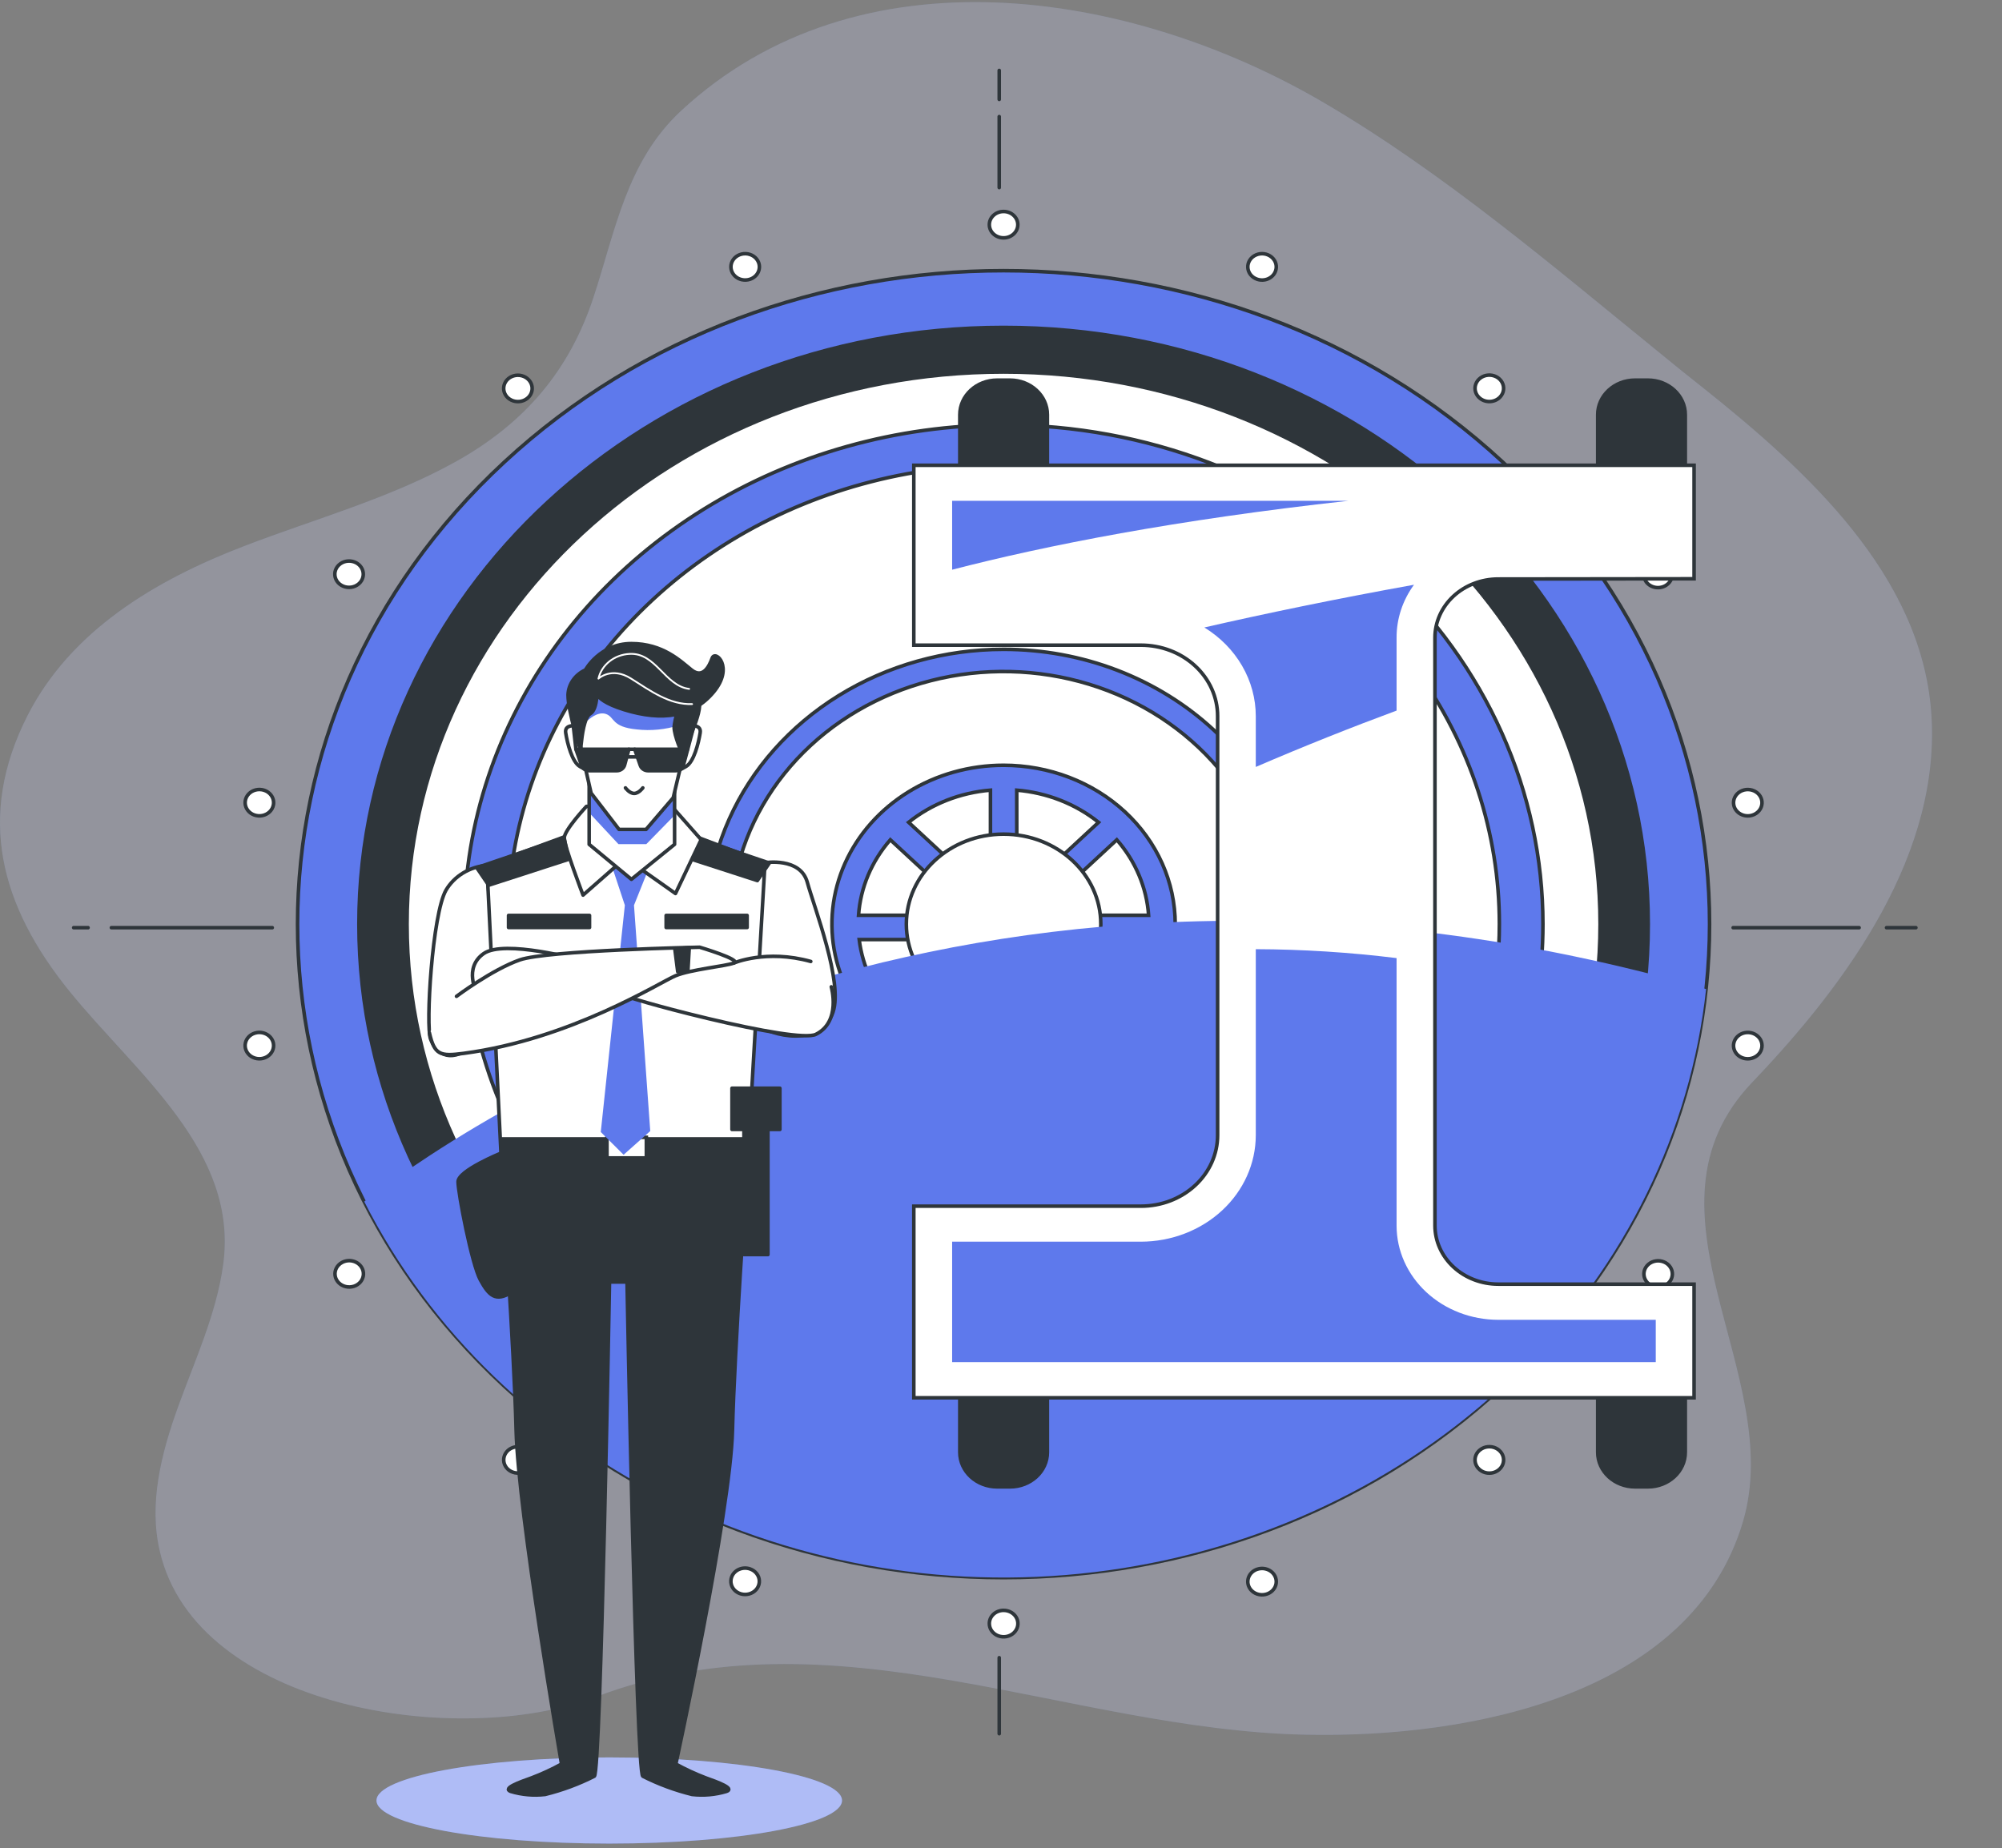 <svg width="561" height="518" viewBox="0 0 561 518" fill="none" xmlns="http://www.w3.org/2000/svg">
<rect x="0" y="0" width="561" height="518" fill="#808080" stroke="none"/>
<g opacity="0.24">
<path d="M465.619 99.346C435.289 74.727 404.79 48.614 370.98 28.788C316.63 -3.087 240.424 -15.004 190.798 31.106C175.52 45.314 172.408 64.918 166.325 83.291C159.676 103.563 147.284 118.544 127.479 129.518C109.089 139.707 88.322 145.416 68.532 152.999C43.167 162.715 19.755 176.911 7.702 200.574C-6.599 228.769 -0.007 253.69 19.416 277.733C38.287 301.017 67.089 322.742 62.505 354.709C60.581 368.367 54.626 381.201 49.915 394.257C45.204 407.313 41.625 421.312 44.794 434.774C54.965 478.775 128.47 490.195 166.877 475.593C233.365 450.319 298.862 484.76 365.859 486.161C412.952 487.157 474.064 474.716 488.38 426.551C500.702 385.129 456.509 339.4 491.068 303.256C518.045 275.049 544.145 238.879 541.146 199.448C538.218 161.17 506.672 132.124 477.007 108.513C473.215 105.536 469.42 102.48 465.619 99.346Z" fill="#5E79EC"/>
<path opacity="0.7" d="M465.619 99.346C435.289 74.727 404.79 48.614 370.98 28.788C316.63 -3.087 240.424 -15.004 190.798 31.106C175.52 45.314 172.408 64.918 166.325 83.291C159.676 103.563 147.284 118.544 127.479 129.518C109.089 139.707 88.322 145.416 68.532 152.999C43.167 162.715 19.755 176.911 7.702 200.574C-6.599 228.769 -0.007 253.69 19.416 277.733C38.287 301.017 67.089 322.742 62.505 354.709C60.581 368.367 54.626 381.201 49.915 394.257C45.204 407.313 41.625 421.312 44.794 434.774C54.965 478.775 128.47 490.195 166.877 475.593C233.365 450.319 298.862 484.76 365.859 486.161C412.952 487.157 474.064 474.716 488.38 426.551C500.702 385.129 456.509 339.4 491.068 303.256C518.045 275.049 544.145 238.879 541.146 199.448C538.218 161.17 506.672 132.124 477.007 108.513C473.215 105.536 469.42 102.48 465.619 99.346Z" fill="white"/>
</g>
<path d="M170.725 516.674C206.75 516.674 235.953 511.268 235.953 504.6C235.953 497.932 206.75 492.526 170.725 492.526C134.7 492.526 105.496 497.932 105.496 504.6C105.496 511.268 134.7 516.674 170.725 516.674Z" fill="#5E79EC"/>
<path opacity="0.5" d="M170.725 516.674C206.75 516.674 235.953 511.268 235.953 504.6C235.953 497.932 206.75 492.526 170.725 492.526C134.7 492.526 105.496 497.932 105.496 504.6C105.496 511.268 134.7 516.674 170.725 516.674Z" fill="white"/>
<path d="M421.108 388.5C498.368 316.979 498.368 201.021 421.108 129.5C343.848 57.979 218.585 57.979 141.325 129.5C64.065 201.021 64.065 316.979 141.325 388.5C218.585 460.021 343.848 460.021 421.108 388.5Z" fill="#5E79EC" stroke="#2E353A" stroke-miterlimit="10" stroke-linecap="round"/>
<path d="M281.221 426.223C380.99 426.223 461.869 351.352 461.869 258.994C461.869 166.635 380.99 91.764 281.221 91.764C181.451 91.764 100.572 166.635 100.572 258.994C100.572 351.352 181.451 426.223 281.221 426.223Z" fill="#2E353A" stroke="#2E353A" stroke-miterlimit="10" stroke-linecap="round"/>
<path d="M281.22 413.73C373.536 413.73 448.373 344.452 448.373 258.994C448.373 173.535 373.536 104.257 281.22 104.257C188.904 104.257 114.067 173.535 114.067 258.994C114.067 344.452 188.904 413.73 281.22 413.73Z" fill="white" stroke="#2E353A" stroke-miterlimit="10" stroke-linecap="round"/>
<path d="M281.221 119.094C251.328 119.094 222.106 127.301 197.251 142.675C172.396 158.049 153.025 179.901 141.586 205.468C130.147 231.034 127.154 259.167 132.987 286.307C138.82 313.448 153.216 338.378 174.355 357.945C195.493 377.511 222.425 390.835 251.744 396.232C281.063 401.63 311.453 398.857 339.07 388.265C366.687 377.674 390.29 359.739 406.896 336.728C423.502 313.718 432.364 286.666 432.361 258.994C432.361 240.621 428.451 222.428 420.856 205.454C413.26 188.479 402.127 173.056 388.092 160.065C374.057 147.074 357.396 136.77 339.059 129.74C320.722 122.71 301.069 119.093 281.221 119.094ZM281.221 387.552C253.743 387.552 226.883 380.009 204.035 365.877C181.188 351.746 163.381 331.659 152.866 308.159C142.351 284.658 139.599 258.799 144.96 233.851C150.321 208.903 163.552 185.986 182.982 168C202.412 150.013 227.167 137.764 254.117 132.802C281.067 127.839 309.002 130.386 334.388 140.12C359.774 149.855 381.472 166.339 396.738 187.489C412.004 208.639 420.152 233.505 420.152 258.941C420.16 275.835 416.572 292.565 409.593 308.175C402.615 323.785 392.382 337.969 379.481 349.917C366.579 361.865 351.261 371.343 334.401 377.81C317.542 384.276 299.471 387.605 281.221 387.605V387.552Z" fill="#5E79EC" stroke="#2E353A" stroke-miterlimit="10" stroke-linecap="round"/>
<path d="M281.22 181.979C264.763 181.979 248.675 186.497 234.991 194.961C221.307 203.426 210.642 215.457 204.344 229.532C198.047 243.608 196.4 259.096 199.612 274.039C202.823 288.981 210.75 302.706 222.388 313.478C234.026 324.25 248.854 331.585 264.996 334.556C281.138 337.526 297.869 335.999 313.073 330.167C328.277 324.335 341.271 314.46 350.413 301.791C359.554 289.122 364.432 274.229 364.429 258.993C364.429 248.879 362.277 238.863 358.095 229.518C353.913 220.173 347.784 211.683 340.057 204.531C332.33 197.38 323.157 191.707 313.062 187.837C302.967 183.968 292.147 181.977 281.22 181.979V181.979ZM281.22 329.788C266.095 329.788 251.309 325.636 238.733 317.857C226.157 310.078 216.355 299.021 210.567 286.085C204.779 273.149 203.264 258.915 206.215 245.182C209.166 231.449 216.449 218.835 227.144 208.934C237.84 199.034 251.466 192.291 266.301 189.559C281.136 186.828 296.512 188.23 310.486 193.588C324.46 198.946 336.404 208.02 344.807 219.662C353.21 231.304 357.695 244.992 357.695 258.993C357.695 277.769 349.638 295.776 335.296 309.053C320.955 322.329 301.503 329.788 281.22 329.788Z" fill="#5E79EC" stroke="#2E353A" stroke-miterlimit="10" stroke-linecap="round"/>
<path d="M281.221 214.469C271.708 214.469 262.409 217.08 254.499 221.973C246.589 226.865 240.425 233.819 236.784 241.955C233.144 250.091 232.191 259.043 234.047 267.68C235.903 276.317 240.484 284.251 247.21 290.477C253.937 296.704 262.507 300.945 271.837 302.663C281.167 304.381 290.838 303.499 299.627 300.129C308.415 296.759 315.927 291.052 321.212 283.73C326.497 276.408 329.318 267.8 329.318 258.994C329.318 253.147 328.074 247.357 325.657 241.955C323.24 236.553 319.697 231.644 315.231 227.51C310.764 223.375 305.462 220.096 299.627 217.858C293.791 215.621 287.537 214.469 281.221 214.469V214.469ZM284.913 221.449C293.388 222.15 301.411 225.302 307.844 230.459L284.941 251.686L284.913 221.449ZM277.543 251.686L254.611 230.459C261.043 225.3 269.066 222.147 277.543 221.449V251.686ZM272.337 256.506H240.578C241.118 248.773 244.232 241.385 249.49 235.356L272.337 256.506ZM272.337 263.315L250.396 283.639C245.042 277.92 241.684 270.835 240.762 263.315H272.337ZM277.543 268.147V296.552C269.543 295.895 261.935 293.05 255.686 288.38L277.543 268.147ZM284.913 268.147L306.769 288.38C300.527 293.043 292.93 295.887 284.941 296.552L284.913 268.147ZM290.119 263.315H321.721C320.794 270.833 317.436 277.917 312.088 283.639L290.119 263.315ZM290.119 256.506L312.951 235.356C318.209 241.385 321.323 248.773 321.863 256.506H290.119Z" fill="#5E79EC" stroke="#2E353A" stroke-miterlimit="10" stroke-linecap="round"/>
<path d="M281.221 284.216C296.269 284.216 308.467 272.923 308.467 258.994C308.467 245.064 296.269 233.772 281.221 233.772C266.174 233.772 253.976 245.064 253.976 258.994C253.976 272.923 266.174 284.216 281.221 284.216Z" fill="white" stroke="#2E353A" stroke-miterlimit="10" stroke-linecap="round"/>
<g style="mix-blend-mode:multiply">
<path d="M478.082 277.196C277.204 219.38 139.404 308.311 102.072 336.755C120.466 373.047 151.214 402.751 189.599 421.31C227.984 439.869 271.887 446.258 314.572 439.496C357.256 432.735 396.367 413.198 425.902 383.88C455.438 354.563 473.768 317.085 478.082 277.196V277.196Z" fill="#5E79EC"/>
</g>
<path d="M461.785 106.536H458.177C452.396 106.536 447.709 110.874 447.709 116.226V135.477C447.709 140.829 452.396 145.167 458.177 145.167H461.785C467.566 145.167 472.253 140.829 472.253 135.477V116.226C472.253 110.874 467.566 106.536 461.785 106.536Z" fill="#2E353A" stroke="#2E353A" stroke-miterlimit="10" stroke-linecap="round"/>
<path d="M461.785 378.071H458.177C452.396 378.071 447.709 382.41 447.709 387.762V407.012C447.709 412.364 452.396 416.703 458.177 416.703H461.785C467.566 416.703 472.253 412.364 472.253 407.012V387.762C472.253 382.41 467.566 378.071 461.785 378.071Z" fill="#2E353A" stroke="#2E353A" stroke-miterlimit="10" stroke-linecap="round"/>
<path d="M283.032 106.536H279.424C273.643 106.536 268.956 110.874 268.956 116.226V135.477C268.956 140.829 273.643 145.167 279.424 145.167H283.032C288.813 145.167 293.5 140.829 293.5 135.477V116.226C293.5 110.874 288.813 106.536 283.032 106.536Z" fill="#2E353A" stroke="#2E353A" stroke-miterlimit="10" stroke-linecap="round"/>
<path d="M283.032 378.071H279.424C273.643 378.071 268.956 382.41 268.956 387.762V407.012C268.956 412.364 273.643 416.703 279.424 416.703H283.032C288.813 416.703 293.5 412.364 293.5 407.012V387.762C293.5 382.41 288.813 378.071 283.032 378.071Z" fill="#2E353A" stroke="#2E353A" stroke-miterlimit="10" stroke-linecap="round"/>
<path d="M281.221 66.66C283.424 66.66 285.21 65.006 285.21 62.967C285.21 60.927 283.424 59.274 281.221 59.274C279.017 59.274 277.231 60.927 277.231 62.967C277.231 65.006 279.017 66.66 281.221 66.66Z" fill="white" stroke="#2E353A" stroke-miterlimit="10" stroke-linecap="round"/>
<path d="M212.555 73.522C212.284 72.837 211.8 72.241 211.164 71.81C210.528 71.379 209.768 71.132 208.98 71.1C208.192 71.069 207.412 71.254 206.738 71.632C206.064 72.011 205.526 72.566 205.193 73.227C204.859 73.889 204.745 74.627 204.864 75.348C204.984 76.07 205.331 76.742 205.863 77.281C206.395 77.82 207.087 78.201 207.853 78.375C208.618 78.55 209.422 78.511 210.164 78.263C210.658 78.097 211.111 77.844 211.499 77.516C211.886 77.188 212.2 76.792 212.422 76.352C212.644 75.911 212.771 75.435 212.793 74.949C212.816 74.463 212.735 73.979 212.555 73.522V73.522Z" fill="white" stroke="#2E353A" stroke-miterlimit="10" stroke-linecap="round"/>
<path d="M148.16 106.457C147.649 105.903 146.973 105.502 146.216 105.304C145.459 105.105 144.655 105.118 143.906 105.341C143.157 105.564 142.496 105.987 142.007 106.557C141.517 107.127 141.22 107.818 141.153 108.544C141.086 109.269 141.253 109.997 141.632 110.635C142.011 111.274 142.585 111.794 143.283 112.131C143.98 112.468 144.77 112.606 145.552 112.528C146.335 112.451 147.075 112.161 147.679 111.695C148.087 111.384 148.424 111 148.669 110.566C148.915 110.132 149.064 109.658 149.109 109.17C149.154 108.682 149.093 108.191 148.93 107.725C148.767 107.259 148.506 106.828 148.16 106.457Z" fill="white" stroke="#2E353A" stroke-miterlimit="10" stroke-linecap="round"/>
<path d="M99.836 157.739C99.156 157.369 98.373 157.193 97.585 157.235C96.797 157.276 96.041 157.533 95.411 157.973C94.781 158.413 94.306 159.016 94.046 159.705C93.786 160.395 93.753 161.141 93.951 161.848C94.149 162.555 94.569 163.192 95.157 163.678C95.746 164.164 96.478 164.478 97.259 164.579C98.041 164.68 98.837 164.565 99.548 164.247C100.258 163.929 100.851 163.424 101.251 162.794C101.783 161.949 101.934 160.944 101.669 159.997C101.404 159.05 100.745 158.238 99.836 157.739Z" fill="white" stroke="#2E353A" stroke-miterlimit="10" stroke-linecap="round"/>
<path d="M73.369 221.318C72.592 221.192 71.793 221.282 71.071 221.576C70.349 221.871 69.738 222.357 69.315 222.973C68.892 223.589 68.675 224.307 68.692 225.037C68.71 225.767 68.961 226.476 69.413 227.074C69.865 227.672 70.499 228.132 71.234 228.397C71.969 228.662 72.772 228.719 73.542 228.561C74.312 228.403 75.015 228.038 75.561 227.511C76.106 226.984 76.471 226.319 76.609 225.6C76.7 225.122 76.689 224.632 76.576 224.158C76.462 223.684 76.249 223.235 75.948 222.837C75.647 222.439 75.265 222.1 74.822 221.84C74.38 221.579 73.886 221.402 73.369 221.318V221.318Z" fill="white" stroke="#2E353A" stroke-miterlimit="10" stroke-linecap="round"/>
<path d="M71.982 289.401C71.206 289.529 70.487 289.867 69.918 290.372C69.349 290.877 68.954 291.527 68.784 292.24C68.613 292.953 68.675 293.696 68.961 294.377C69.247 295.057 69.744 295.644 70.39 296.063C71.036 296.481 71.802 296.714 72.59 296.73C73.379 296.746 74.155 296.545 74.82 296.153C75.486 295.761 76.011 295.196 76.329 294.528C76.647 293.86 76.744 293.119 76.608 292.4C76.518 291.922 76.326 291.465 76.044 291.055C75.763 290.646 75.397 290.291 74.967 290.013C74.537 289.734 74.053 289.537 73.54 289.432C73.028 289.327 72.499 289.317 71.982 289.401V289.401Z" fill="white" stroke="#2E353A" stroke-miterlimit="10" stroke-linecap="round"/>
<path d="M95.834 353.818C95.154 354.188 94.608 354.737 94.264 355.395C93.921 356.053 93.796 356.79 93.906 357.513C94.015 358.237 94.354 358.914 94.879 359.459C95.404 360.004 96.092 360.393 96.856 360.576C97.62 360.759 98.425 360.728 99.17 360.488C99.915 360.247 100.567 359.808 101.042 359.224C101.517 358.641 101.794 357.941 101.839 357.211C101.884 356.482 101.695 355.757 101.294 355.128C101.03 354.708 100.679 354.342 100.26 354.049C99.842 353.756 99.366 353.543 98.858 353.421C98.351 353.299 97.822 353.272 97.303 353.34C96.784 353.408 96.285 353.57 95.834 353.818V353.818Z" fill="white" stroke="#2E353A" stroke-miterlimit="10" stroke-linecap="round"/>
<path d="M142.063 406.79C141.562 407.351 141.251 408.036 141.169 408.761C141.087 409.485 141.239 410.215 141.605 410.86C141.97 411.505 142.534 412.035 143.224 412.385C143.914 412.734 144.701 412.886 145.484 412.823C146.268 412.759 147.014 412.483 147.628 412.028C148.243 411.573 148.698 410.96 148.937 410.266C149.176 409.573 149.189 408.829 148.972 408.129C148.756 407.428 148.321 406.803 147.722 406.331C147.319 406.014 146.853 405.774 146.349 405.626C145.846 405.477 145.315 405.422 144.789 405.465C144.263 405.508 143.75 405.647 143.283 405.874C142.815 406.101 142.4 406.413 142.063 406.79V406.79Z" fill="white" stroke="#2E353A" stroke-miterlimit="10" stroke-linecap="round"/>
<path d="M205.042 441.912C204.774 442.598 204.732 443.343 204.921 444.051C205.109 444.76 205.521 445.401 206.103 445.893C206.685 446.386 207.411 446.707 208.191 446.818C208.97 446.928 209.767 446.822 210.481 446.513C211.196 446.205 211.795 445.707 212.204 445.083C212.613 444.459 212.814 443.737 212.779 443.008C212.745 442.278 212.479 441.575 212.013 440.986C211.547 440.397 210.904 439.949 210.163 439.699C209.67 439.53 209.146 439.453 208.621 439.474C208.096 439.494 207.58 439.61 207.104 439.816C206.628 440.022 206.2 440.313 205.846 440.673C205.492 441.032 205.219 441.454 205.042 441.912V441.912Z" fill="white" stroke="#2E353A" stroke-miterlimit="10" stroke-linecap="round"/>
<path d="M277.231 455.007C277.229 455.741 277.461 456.46 277.9 457.071C278.339 457.683 278.964 458.16 279.696 458.442C280.428 458.724 281.234 458.798 282.012 458.656C282.79 458.513 283.505 458.16 284.066 457.641C284.626 457.122 285.008 456.46 285.162 455.74C285.316 455.02 285.236 454.274 284.931 453.596C284.626 452.918 284.111 452.34 283.45 451.933C282.79 451.527 282.014 451.312 281.221 451.314C280.163 451.314 279.148 451.703 278.4 452.396C277.652 453.088 277.231 454.028 277.231 455.007V455.007Z" fill="white" stroke="#2E353A" stroke-miterlimit="10" stroke-linecap="round"/>
<path d="M349.902 444.531C350.172 445.216 350.656 445.812 351.292 446.243C351.929 446.674 352.688 446.921 353.476 446.953C354.264 446.984 355.044 446.799 355.718 446.42C356.392 446.042 356.93 445.487 357.263 444.825C357.597 444.164 357.711 443.426 357.592 442.705C357.473 441.983 357.125 441.311 356.593 440.772C356.061 440.233 355.369 439.852 354.603 439.678C353.838 439.503 353.034 439.542 352.292 439.79C351.798 439.955 351.345 440.209 350.957 440.537C350.57 440.865 350.256 441.26 350.034 441.701C349.812 442.141 349.686 442.618 349.663 443.104C349.64 443.589 349.721 444.074 349.902 444.531V444.531Z" fill="white" stroke="#2E353A" stroke-miterlimit="10" stroke-linecap="round"/>
<path d="M414.281 411.543C414.791 412.102 415.469 412.509 416.228 412.712C416.988 412.915 417.796 412.906 418.549 412.685C419.303 412.463 419.969 412.04 420.464 411.469C420.958 410.898 421.259 410.204 421.328 409.475C421.396 408.746 421.231 408.014 420.851 407.372C420.471 406.73 419.894 406.206 419.194 405.867C418.493 405.528 417.7 405.389 416.913 405.467C416.127 405.545 415.383 405.836 414.776 406.305C414.369 406.617 414.033 407.001 413.787 407.434C413.542 407.867 413.391 408.341 413.345 408.828C413.299 409.316 413.358 409.807 413.519 410.273C413.679 410.739 413.939 411.171 414.281 411.543V411.543Z" fill="white" stroke="#2E353A" stroke-miterlimit="10" stroke-linecap="round"/>
<path d="M462.618 360.222C463.298 360.592 464.082 360.768 464.87 360.726C465.657 360.685 466.414 360.428 467.044 359.988C467.674 359.548 468.149 358.945 468.409 358.256C468.669 357.566 468.702 356.82 468.504 356.113C468.306 355.406 467.886 354.769 467.297 354.283C466.708 353.797 465.977 353.484 465.195 353.382C464.414 353.281 463.618 353.396 462.907 353.714C462.197 354.032 461.604 354.537 461.204 355.167C460.671 356.012 460.521 357.017 460.786 357.964C461.051 358.911 461.71 359.723 462.618 360.222V360.222Z" fill="white" stroke="#2E353A" stroke-miterlimit="10" stroke-linecap="round"/>
<path d="M489.073 296.683C489.85 296.809 490.65 296.719 491.371 296.424C492.093 296.129 492.704 295.643 493.127 295.027C493.551 294.411 493.767 293.693 493.75 292.963C493.733 292.233 493.482 291.525 493.029 290.927C492.577 290.329 491.943 289.868 491.208 289.603C490.473 289.339 489.67 289.282 488.9 289.439C488.13 289.597 487.428 289.962 486.882 290.489C486.336 291.016 485.971 291.681 485.834 292.4C485.742 292.878 485.753 293.369 485.867 293.843C485.98 294.317 486.193 294.766 486.494 295.163C486.795 295.561 487.178 295.9 487.62 296.161C488.063 296.421 488.557 296.599 489.073 296.683V296.683Z" fill="white" stroke="#2E353A" stroke-miterlimit="10" stroke-linecap="round"/>
<path d="M490.459 228.599C491.236 228.471 491.954 228.134 492.523 227.629C493.093 227.123 493.487 226.473 493.658 225.76C493.828 225.048 493.766 224.304 493.48 223.624C493.194 222.943 492.697 222.357 492.051 221.938C491.405 221.519 490.639 221.287 489.851 221.271C489.063 221.255 488.287 221.455 487.621 221.847C486.956 222.239 486.431 222.805 486.113 223.473C485.794 224.141 485.697 224.881 485.833 225.6C485.924 226.078 486.115 226.535 486.397 226.945C486.679 227.355 487.045 227.709 487.474 227.988C487.904 228.266 488.389 228.464 488.901 228.568C489.413 228.673 489.943 228.684 490.459 228.599V228.599Z" fill="white" stroke="#2E353A" stroke-miterlimit="10" stroke-linecap="round"/>
<path d="M466.609 164.182C467.291 163.813 467.839 163.265 468.185 162.608C468.53 161.95 468.657 161.212 468.548 160.488C468.44 159.764 468.102 159.085 467.577 158.539C467.052 157.993 466.364 157.603 465.6 157.419C464.835 157.235 464.029 157.265 463.283 157.506C462.537 157.747 461.885 158.187 461.41 158.771C460.935 159.356 460.658 160.057 460.614 160.787C460.57 161.517 460.761 162.243 461.163 162.872C461.699 163.713 462.573 164.322 463.594 164.568C464.614 164.813 465.698 164.674 466.609 164.182V164.182Z" fill="white" stroke="#2E353A" stroke-miterlimit="10" stroke-linecap="round"/>
<path d="M420.407 111.211C420.915 110.65 421.232 109.962 421.318 109.234C421.404 108.507 421.256 107.772 420.891 107.122C420.527 106.473 419.963 105.937 419.27 105.584C418.577 105.231 417.787 105.076 416.999 105.138C416.211 105.2 415.461 105.476 414.843 105.933C414.224 106.389 413.766 107.005 413.525 107.702C413.284 108.399 413.272 109.147 413.49 109.85C413.707 110.554 414.145 111.182 414.748 111.656C415.151 111.972 415.617 112.212 416.119 112.36C416.622 112.509 417.152 112.564 417.677 112.523C418.203 112.482 418.715 112.344 419.184 112.119C419.652 111.894 420.068 111.585 420.407 111.211V111.211Z" fill="white" stroke="#2E353A" stroke-miterlimit="10" stroke-linecap="round"/>
<path d="M357.399 76.049C357.669 75.362 357.712 74.617 357.523 73.908C357.335 73.198 356.923 72.557 356.341 72.064C355.758 71.571 355.031 71.249 354.251 71.139C353.471 71.029 352.673 71.135 351.958 71.445C351.243 71.755 350.644 72.254 350.236 72.879C349.827 73.504 349.628 74.227 349.664 74.957C349.7 75.687 349.969 76.391 350.437 76.979C350.905 77.567 351.55 78.014 352.293 78.262C352.785 78.429 353.308 78.504 353.831 78.483C354.355 78.462 354.869 78.345 355.343 78.139C355.818 77.933 356.244 77.643 356.597 77.284C356.95 76.926 357.222 76.506 357.399 76.049V76.049Z" fill="white" stroke="#2E353A" stroke-miterlimit="10" stroke-linecap="round"/>
<path d="M474.714 162.205V130.396H256.068V180.813H319.727C322.547 180.813 325.339 181.328 327.945 182.327C330.55 183.326 332.917 184.79 334.911 186.636C336.905 188.482 338.487 190.673 339.566 193.085C340.646 195.497 341.201 198.082 341.201 200.692V318.172C341.197 323.442 338.933 328.495 334.906 332.22C330.88 335.946 325.42 338.038 319.727 338.038H256.068V391.73H474.714V359.895H419.826C415.124 359.891 410.615 358.159 407.292 355.08C403.968 352.001 402.101 347.826 402.101 343.473V178.692C402.101 174.339 403.968 170.164 407.292 167.085C410.615 164.005 415.124 162.274 419.826 162.27L474.714 162.205Z" fill="white" stroke="#2E353A" stroke-miterlimit="10" stroke-linecap="round"/>
<path d="M351.896 266.013V318.172C351.885 326.077 348.487 333.656 342.449 339.245C336.411 344.835 328.224 347.98 319.685 347.991H266.806V381.751H463.977V369.886H419.826C412.276 369.879 405.038 367.1 399.699 362.158C394.36 357.215 391.357 350.514 391.35 343.525V268.514C378.27 266.895 365.092 266.059 351.896 266.013V266.013Z" fill="#5E79EC"/>
<path d="M266.806 159.664C293.132 152.855 329.417 145.691 377.897 140.348H266.806V159.664Z" fill="#5E79EC"/>
<path d="M396.231 163.881C374.417 167.81 354.358 171.987 337.481 175.85C341.916 178.574 345.553 182.272 348.068 186.613C350.584 190.955 351.899 195.805 351.897 200.732V214.94C365.534 209.06 378.775 203.809 391.351 199.147V178.692C391.335 173.413 393.035 168.252 396.231 163.881Z" fill="#5E79EC"/>
<path d="M280.004 27.858V19.738" stroke="#2E353A" stroke-miterlimit="10" stroke-linecap="round"/>
<path d="M280.004 52.569V32.677" stroke="#2E353A" stroke-miterlimit="10" stroke-linecap="round"/>
<path d="M280.004 485.886V464.58" stroke="#2E353A" stroke-miterlimit="10" stroke-linecap="round"/>
<path d="M485.663 259.989H520.958" stroke="#2E353A" stroke-miterlimit="10" stroke-linecap="round"/>
<path d="M31.213 259.989H76.297" stroke="#2E353A" stroke-miterlimit="10" stroke-linecap="round"/>
<path d="M20.645 259.989H24.677" stroke="#2E353A" stroke-miterlimit="10" stroke-linecap="round"/>
<path d="M528.64 259.989H536.873" stroke="#2E353A" stroke-miterlimit="10" stroke-linecap="round"/>
<path d="M197.66 498.222C194.804 497.132 192.038 495.85 189.384 494.385C189.384 494.385 204.691 423.957 205.257 400.831C205.822 377.704 209.232 329.84 209.232 329.84H140.65C140.65 329.84 144.06 377.691 144.626 400.831C145.191 423.97 157.357 494.385 157.357 494.385C154.698 495.848 151.928 497.131 149.067 498.222C145.389 499.531 140.792 501.195 143.084 502.046C146.197 502.986 149.495 503.281 152.746 502.91C157.554 501.726 162.19 500.007 166.552 497.79C168.391 496.48 170.796 359.292 170.796 359.292H175.705C175.705 359.292 178.28 496.519 180.119 497.79C184.482 500.004 189.117 501.723 193.925 502.91C197.176 503.281 200.474 502.986 203.587 502.046C205.936 501.234 201.338 499.531 197.66 498.222Z" fill="#2E353A" stroke="#2E353A" stroke-linecap="round" stroke-linejoin="round"/>
<path d="M136.407 242.519C134.03 242.716 131.742 243.454 129.748 244.667C127.754 245.88 126.115 247.531 124.976 249.473C121.143 256.138 119.219 287.659 120.662 291.221C122.105 294.783 125.457 298.319 132.163 293.434C138.868 288.55 139.363 283.665 139.363 283.665L136.407 242.519Z" fill="white" stroke="#2E353A" stroke-linecap="round" stroke-linejoin="round"/>
<path d="M214.366 241.786C214.366 241.786 224.269 240.149 226.221 247.26C228.173 254.371 236.293 275.232 233.422 283.665C230.55 292.099 219.502 291.667 211.834 287.214C204.167 282.762 214.366 241.786 214.366 241.786Z" fill="white" stroke="#2E353A" stroke-linecap="round" stroke-linejoin="round"/>
<path d="M169.156 230.471L136.436 242.519L140.708 329.879H209.233L214.368 241.786L185.467 230.877L169.156 230.471Z" fill="white" stroke="#2E353A" stroke-linecap="round" stroke-linejoin="round"/>
<path d="M165.195 256.557H142.504V259.936H165.195V256.557Z" fill="#2E353A" stroke="#2E353A" stroke-linecap="round" stroke-linejoin="round"/>
<path d="M209.36 256.557H186.669V259.936H209.36V256.557Z" fill="#2E353A" stroke="#2E353A" stroke-linecap="round" stroke-linejoin="round"/>
<path d="M209.43 319.193H140.707V329.879H209.43V319.193Z" fill="#2E353A" stroke="#2E353A" stroke-linecap="round" stroke-linejoin="round"/>
<path d="M181.123 318.748H170.089V324.523H181.123V318.748Z" fill="white" stroke="#2E353A" stroke-miterlimit="10" stroke-linecap="round"/>
<path d="M182.212 242.336L175.917 239.664L171.135 241.746L175.096 253.703L168.349 317.255L174.743 323.633L182.212 316.993L177.657 253.703L182.212 242.336Z" fill="#5E79EC"/>
<path d="M191.082 233.536L215.583 241.877L212.231 246.788L189.922 239.56L191.082 233.536Z" fill="#2E353A" stroke="#2E353A" stroke-linecap="round" stroke-linejoin="round"/>
<path d="M172.494 242.859L163.384 250.861C163.384 250.861 158.107 237.097 158.107 234.871C158.107 232.645 164.332 225.992 164.332 225.992L187.843 225.547L196.472 235.316L189.286 250.415L179.214 243.305L172.494 242.859Z" fill="white" stroke="#2E353A" stroke-linecap="round" stroke-linejoin="round"/>
<path d="M158.107 234.819L133.592 243.174L136.944 248.085L159.253 240.856L158.107 234.819Z" fill="#2E353A" stroke="#2E353A" stroke-linecap="round" stroke-linejoin="round"/>
<path d="M189.03 236.639L176.935 246.435L165.095 236.639V210.527H189.03V236.639Z" fill="white"/>
<g style="mix-blend-mode:multiply">
<path d="M164.728 227.367L173.3 236.574H181.109L189.031 228.481L188.267 220.807L165.095 219.785L164.728 227.367Z" fill="#5E79EC"/>
</g>
<path d="M189.03 236.639L176.935 246.435L165.095 236.639V210.527H189.03V236.639Z" stroke="#2E353A" stroke-linecap="round" stroke-linejoin="round"/>
<path d="M162.507 203.573C162.507 203.573 158.079 202.499 158.518 205.367C158.956 208.235 160.3 213.591 162.507 214.822L164.728 216.053L162.507 203.573Z" fill="white" stroke="#2E353A" stroke-linecap="round" stroke-linejoin="round"/>
<path d="M192.214 203.573C192.214 203.573 196.656 202.499 196.203 205.367C195.751 208.235 194.435 213.591 192.214 214.822L189.993 216.053L192.214 203.573Z" fill="white" stroke="#2E353A" stroke-linecap="round" stroke-linejoin="round"/>
<path d="M194.308 198.819C194.31 196.565 193.785 194.336 192.768 192.287C191.752 190.239 190.267 188.418 188.418 186.951C186.569 185.484 184.398 184.405 182.055 183.788C179.712 183.172 177.253 183.033 174.846 183.38C172.44 183.728 170.143 184.554 168.115 185.802C166.086 187.049 164.373 188.689 163.094 190.608C161.816 192.527 161.001 194.679 160.707 196.917C160.412 199.156 160.645 201.426 161.389 203.573L165.633 222.26L173.47 232.449H181.039L188.649 223.57L193.303 204.005C193.954 202.342 194.294 200.588 194.308 198.819V198.819Z" fill="white" stroke="#2E353A" stroke-linecap="round" stroke-linejoin="round"/>
<path d="M164.699 201.923C164.699 201.923 167.401 199.212 169.848 200.116C172.296 201.019 171.334 203.743 178.421 204.424C182.411 204.875 186.46 204.481 190.262 203.272L190.644 197.588L164.699 194.223V201.923Z" fill="#5E79EC"/>
<path d="M190.672 197.588C189.729 199.543 189.132 201.626 188.903 203.756C188.903 206.218 191.124 211.142 191.124 211.142C191.124 211.142 196.443 200.875 196.005 197.182C195.566 193.49 190.233 196.357 190.672 197.588Z" fill="#2E353A" stroke="#2E353A" stroke-linecap="round" stroke-linejoin="round"/>
<path d="M162.719 210.33C162.719 210.33 162.719 209.689 162.832 208.733C163.087 206.114 163.752 200.967 165.378 200.05C167.599 198.819 167.373 192.35 167.373 192.35C167.373 192.35 164.275 195.585 174.927 198.898C185.579 202.211 194.223 200.902 199.995 193.922C205.766 186.942 200.433 182.005 199.556 184.467C198.679 186.929 196.882 190.229 193.784 187.754C190.686 185.279 185.792 180.368 176.922 180.368C168.052 180.368 164.049 187.754 164.049 187.754C162.626 188.4 161.42 189.392 160.561 190.624C159.701 191.856 159.219 193.281 159.168 194.747C159.168 199.644 162.719 210.33 162.719 210.33Z" fill="#2E353A" stroke="#2E353A" stroke-linecap="round" stroke-linejoin="round"/>
<path d="M193.94 197.326C187.659 197.562 182.311 193.647 176.851 190.189C171.39 186.732 167.698 190.189 167.698 190.189C168.121 188.311 169.202 186.614 170.772 185.362C172.342 184.109 174.315 183.371 176.384 183.262C183.797 182.817 186.287 192.245 193.119 193.07" stroke="white" stroke-width="0.5" stroke-linecap="round" stroke-linejoin="round"/>
<path d="M176.228 209.99H161.389L162.959 214.521C163.108 214.951 163.401 215.325 163.795 215.591C164.189 215.857 164.664 216 165.152 216.001H172.819C173.33 216 173.826 215.841 174.229 215.549C174.631 215.257 174.917 214.849 175.04 214.39L176.228 209.99Z" fill="#2E353A" stroke="#2E353A" stroke-linecap="round" stroke-linejoin="round"/>
<path d="M192.709 209.99H177.855L179.426 214.521C179.575 214.951 179.868 215.325 180.262 215.591C180.656 215.857 181.131 216 181.618 216.001H189.286C189.799 216.001 190.297 215.842 190.702 215.551C191.107 215.259 191.395 214.85 191.521 214.39L192.709 209.99Z" fill="#2E353A" stroke="#2E353A" stroke-linecap="round" stroke-linejoin="round"/>
<path d="M161.389 209.99L160.64 203.272" stroke="#2E353A" stroke-linecap="round" stroke-linejoin="round"/>
<path d="M192.709 209.99L194.392 203.613" stroke="#2E353A" stroke-linecap="round" stroke-linejoin="round"/>
<path d="M176.229 209.99H177.855" stroke="#2E353A" stroke-linecap="round" stroke-linejoin="round"/>
<path d="M175.818 212.124H178.45" stroke="#2E353A" stroke-linecap="round" stroke-linejoin="round"/>
<path d="M180.133 220.807C180.133 220.807 179.015 222.365 177.7 222.365C176.384 222.365 175.267 220.807 175.267 220.807" stroke="#2E353A" stroke-linecap="round" stroke-linejoin="round"/>
<path d="M140.353 323.187C140.353 323.187 128.357 328.072 128.357 331.189C128.357 334.305 132.191 354.276 134.596 358.689C137.001 363.102 138.911 364.91 143.225 362.238C147.54 359.567 140.353 323.187 140.353 323.187Z" fill="#2E353A" stroke="#2E353A" stroke-linecap="round" stroke-linejoin="round"/>
<path d="M215.187 312.973H208.468V351.605H215.187V312.973Z" fill="#2E353A" stroke="#2E353A" stroke-linecap="round" stroke-linejoin="round"/>
<path d="M218.54 304.984H205.115V316.535H218.54V304.984Z" fill="#2E353A" stroke="#2E353A" stroke-linecap="round" stroke-linejoin="round"/>
<path d="M232.941 276.567C232.941 276.567 235.771 286.337 228.613 289.886C225.911 291.195 213.264 288.995 198.396 285.446C183.528 281.897 175.366 279.226 175.366 279.226L133.634 278.335C133.634 278.335 129.801 271.238 135.558 267.23C141.316 263.223 162.436 269.011 162.436 269.011L205.611 269.902C205.611 269.902 214.721 265.973 227.198 269.457" fill="white"/>
<path d="M232.941 276.567C232.941 276.567 235.771 286.337 228.613 289.886C225.911 291.195 213.264 288.995 198.396 285.446C183.528 281.897 175.366 279.226 175.366 279.226L133.634 278.335C133.634 278.335 129.801 271.238 135.558 267.23C141.316 263.223 162.436 269.011 162.436 269.011L205.611 269.902C205.611 269.902 214.721 265.973 227.198 269.457" stroke="#2E353A" stroke-linecap="round" stroke-linejoin="round"/>
<path d="M127.919 279.226C127.919 279.226 137.991 271.683 145.672 269.011C153.354 266.34 196.048 265.462 196.048 265.462C196.048 265.462 208.029 269.011 205.639 269.902C203.248 270.792 193.643 271.683 189.328 273.451C185.013 275.219 160.059 291.221 129.913 295.215C123.293 296.093 121.751 295.661 120.322 289.44" fill="white"/>
<path d="M127.919 279.226C127.919 279.226 137.991 271.683 145.672 269.011C153.354 266.34 196.048 265.462 196.048 265.462C196.048 265.462 208.029 269.011 205.639 269.902C203.248 270.792 193.643 271.683 189.328 273.451C185.013 275.219 160.059 291.221 129.913 295.215C123.293 296.093 121.751 295.661 120.322 289.44" stroke="#2E353A" stroke-linecap="round" stroke-linejoin="round"/>
<path d="M189.102 265.934L189.908 272.311H192.751L193.147 265.567L189.102 265.934Z" fill="#2E353A" stroke="#2E353A" stroke-linecap="round" stroke-linejoin="round"/>
</svg>
